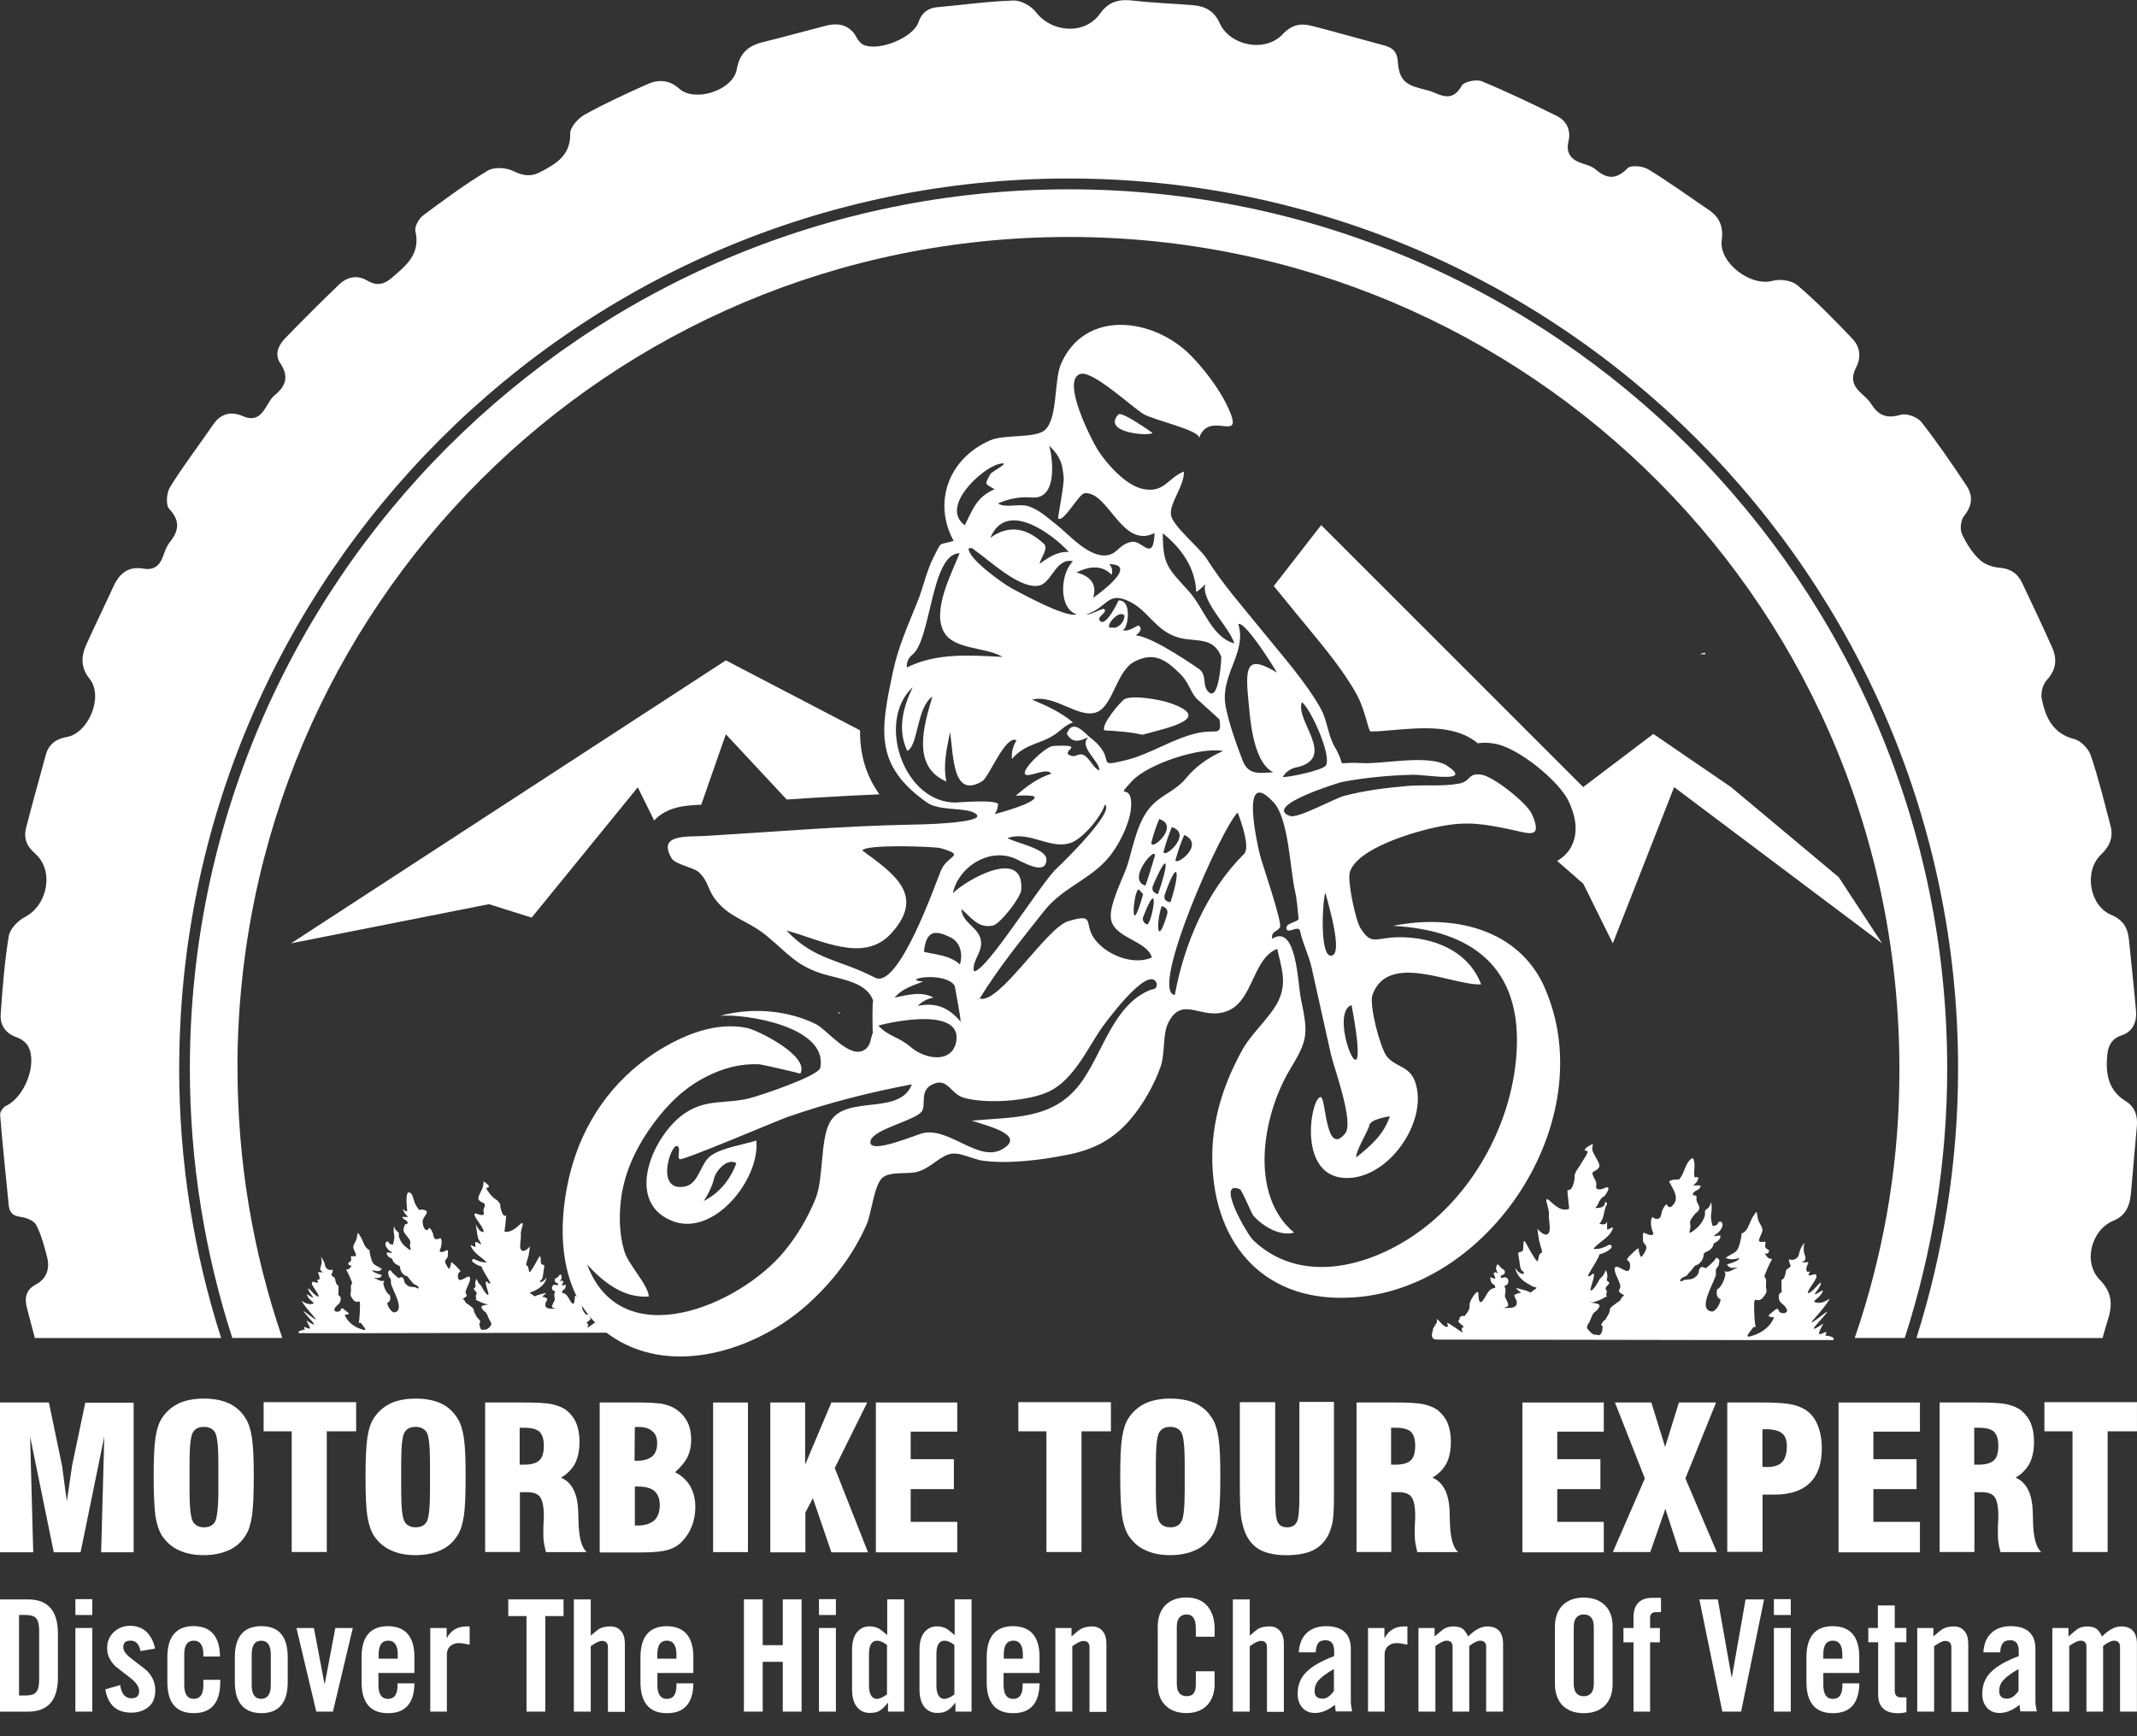 <svg width="64" height="52" viewBox="0 0 64 52" fill="none" xmlns="http://www.w3.org/2000/svg">
<rect x="0" y="0" width="64" height="52" fill="#333333" stroke="none"/>
<g clip-path="url(#clip0_1606_3562)">
<path d="M0 46.485V42.004H1.464L1.861 43.912C1.861 43.92 1.877 44.044 1.908 44.271C1.94 44.505 1.971 44.73 2.002 44.964C2.025 44.792 2.057 44.575 2.095 44.326C2.134 44.068 2.157 43.929 2.157 43.905L2.554 42.011H4.002V46.492H3.029L3.123 43.025L2.413 46.492H1.611L0.902 43.025L0.995 46.492H0V46.485Z" fill="white"/>
<path d="M6.54 44.645V43.835C6.54 43.335 6.509 43.032 6.446 42.914C6.384 42.797 6.267 42.735 6.104 42.735C5.941 42.735 5.832 42.797 5.77 42.914C5.708 43.032 5.676 43.343 5.676 43.835V44.645C5.676 45.128 5.708 45.432 5.77 45.556C5.832 45.681 5.949 45.743 6.112 45.743C6.275 45.743 6.384 45.681 6.446 45.564C6.501 45.439 6.54 45.136 6.54 44.644V44.645ZM4.602 44.241C4.602 43.703 4.618 43.306 4.656 43.057C4.695 42.808 4.757 42.612 4.85 42.473C4.975 42.279 5.146 42.131 5.357 42.029C5.567 41.935 5.816 41.888 6.104 41.888C6.393 41.888 6.649 41.935 6.852 42.029C7.055 42.122 7.225 42.27 7.351 42.473C7.444 42.614 7.506 42.808 7.545 43.057C7.583 43.306 7.6 43.695 7.6 44.233C7.6 44.771 7.583 45.161 7.545 45.41C7.506 45.659 7.444 45.854 7.351 45.993C7.227 46.188 7.062 46.336 6.852 46.429C6.642 46.523 6.393 46.577 6.104 46.577C5.816 46.577 5.567 46.53 5.357 46.429C5.146 46.336 4.984 46.188 4.85 45.993C4.764 45.853 4.695 45.659 4.656 45.41C4.625 45.176 4.602 44.779 4.602 44.241Z" fill="white"/>
<path d="M8.736 46.483V42.868H7.895V41.995H10.666V42.868H9.787V46.483H8.736Z" fill="white"/>
<path d="M12.878 44.645V43.835C12.878 43.335 12.847 43.032 12.785 42.914C12.723 42.797 12.605 42.735 12.443 42.735C12.28 42.735 12.17 42.797 12.108 42.914C12.046 43.032 12.015 43.343 12.015 43.835V44.645C12.015 45.128 12.046 45.432 12.108 45.556C12.17 45.681 12.287 45.743 12.45 45.743C12.613 45.743 12.723 45.681 12.785 45.564C12.847 45.439 12.878 45.136 12.878 44.644V44.645ZM10.947 44.241C10.947 43.703 10.964 43.306 11.002 43.057C11.04 42.808 11.103 42.612 11.196 42.473C11.32 42.279 11.492 42.131 11.702 42.029C11.913 41.935 12.161 41.888 12.45 41.888C12.739 41.888 12.995 41.935 13.198 42.029C13.401 42.122 13.571 42.27 13.697 42.473C13.79 42.614 13.852 42.808 13.891 43.057C13.929 43.306 13.945 43.695 13.945 44.233C13.945 44.771 13.929 45.161 13.891 45.41C13.852 45.659 13.79 45.854 13.697 45.993C13.572 46.188 13.408 46.336 13.198 46.429C12.988 46.523 12.739 46.577 12.45 46.577C12.161 46.577 11.913 46.53 11.702 46.429C11.492 46.336 11.329 46.188 11.196 45.993C11.11 45.853 11.04 45.659 11.002 45.41C10.964 45.176 10.947 44.779 10.947 44.241Z" fill="white"/>
<path d="M15.564 43.867H15.696C15.914 43.867 16.069 43.82 16.155 43.736C16.248 43.65 16.287 43.501 16.287 43.291C16.287 43.097 16.239 42.964 16.155 42.878C16.062 42.799 15.914 42.761 15.696 42.761H15.564V43.867ZM14.529 46.486V42.005H15.705C16.094 42.005 16.374 42.021 16.546 42.06C16.718 42.098 16.866 42.16 16.974 42.246C17.098 42.347 17.2 42.48 17.262 42.636C17.325 42.792 17.356 42.971 17.356 43.181C17.356 43.439 17.308 43.657 17.224 43.827C17.131 43.999 16.99 44.147 16.803 44.256C17.131 44.396 17.302 44.739 17.317 45.276V45.293C17.317 45.348 17.325 45.434 17.325 45.534C17.332 46.041 17.418 46.352 17.573 46.486H16.35C16.327 46.392 16.303 46.299 16.288 46.189C16.272 46.089 16.272 45.979 16.272 45.862C16.272 45.792 16.272 45.706 16.279 45.604C16.287 45.503 16.287 45.432 16.287 45.401C16.287 45.128 16.248 44.942 16.177 44.839C16.108 44.739 15.974 44.691 15.788 44.691H15.57V46.483H14.526L14.529 46.486Z" fill="white"/>
<path d="M19.004 45.69H19.098C19.315 45.69 19.48 45.635 19.596 45.534C19.706 45.434 19.759 45.276 19.759 45.075C19.759 44.888 19.705 44.748 19.596 44.654C19.487 44.561 19.317 44.522 19.083 44.522H19.013V45.691H19.006L19.004 45.69ZM19.004 43.75H19.074C19.277 43.75 19.432 43.703 19.533 43.618C19.634 43.532 19.681 43.401 19.681 43.221C19.681 43.066 19.634 42.941 19.533 42.863C19.44 42.777 19.299 42.738 19.12 42.738H19.05C19.034 42.738 19.019 42.738 19.012 42.746L19.004 43.75ZM17.96 46.486V42.005H19.089C19.431 42.005 19.672 42.021 19.82 42.043C19.968 42.075 20.1 42.113 20.209 42.184C20.372 42.285 20.489 42.409 20.575 42.566C20.661 42.722 20.7 42.918 20.7 43.128C20.7 43.322 20.661 43.494 20.583 43.65C20.504 43.805 20.38 43.946 20.217 44.094C20.42 44.195 20.568 44.336 20.669 44.508C20.769 44.679 20.824 44.89 20.824 45.131C20.824 45.334 20.793 45.521 20.723 45.7C20.654 45.88 20.56 46.028 20.434 46.16C20.318 46.284 20.177 46.37 20.007 46.417C19.835 46.472 19.571 46.496 19.213 46.496H17.959V46.489L17.96 46.486Z" fill="white"/>
<path d="M22.4 42.005H21.357V46.486H22.4V42.005Z" fill="white"/>
<path d="M23.069 46.484V42.005H24.113V43.866L24.899 42.005H25.973L25 43.968L25.996 46.493H24.899L24.345 44.872L24.12 45.3V46.493H23.069V46.484Z" fill="white"/>
<path d="M26.231 46.484V42.005H28.668V42.878H27.274V43.703H28.567V44.599H27.274V45.58H28.668V46.493H26.231V46.484Z" fill="white"/>
<path d="M31.339 46.483V42.868H30.498V41.995H33.27V42.868H32.39V46.483H31.339Z" fill="white"/>
<path d="M35.48 44.645V43.835C35.48 43.335 35.448 43.032 35.386 42.914C35.324 42.797 35.207 42.735 35.044 42.735C34.881 42.735 34.772 42.797 34.71 42.914C34.647 43.032 34.616 43.343 34.616 43.835V44.645C34.616 45.128 34.647 45.432 34.71 45.556C34.772 45.681 34.889 45.743 35.052 45.743C35.215 45.743 35.324 45.681 35.386 45.564C35.448 45.439 35.48 45.136 35.48 44.644V44.645ZM33.549 44.241C33.549 43.703 33.565 43.306 33.604 43.057C33.642 42.808 33.704 42.612 33.798 42.473C33.922 42.279 34.094 42.131 34.304 42.029C34.514 41.935 34.763 41.888 35.052 41.888C35.34 41.888 35.596 41.935 35.799 42.029C36.002 42.122 36.172 42.27 36.298 42.473C36.392 42.614 36.454 42.808 36.492 43.057C36.531 43.306 36.547 43.695 36.547 44.233C36.547 44.771 36.531 45.161 36.492 45.41C36.454 45.659 36.392 45.854 36.298 45.993C36.174 46.188 36.01 46.336 35.799 46.429C35.589 46.523 35.34 46.577 35.052 46.577C34.763 46.577 34.514 46.53 34.304 46.429C34.094 46.336 33.931 46.188 33.798 45.993C33.712 45.853 33.642 45.659 33.604 45.41C33.572 45.176 33.549 44.779 33.549 44.241Z" fill="white"/>
<path d="M37.131 41.996H38.19V44.808C38.19 45.236 38.213 45.494 38.268 45.595C38.323 45.696 38.416 45.743 38.548 45.743C38.688 45.743 38.782 45.688 38.837 45.587C38.891 45.487 38.915 45.221 38.915 44.801V41.988H39.95V44.848C39.95 45.175 39.934 45.417 39.911 45.573C39.88 45.736 39.833 45.869 39.771 45.993C39.661 46.196 39.506 46.344 39.312 46.438C39.109 46.531 38.844 46.579 38.526 46.579C38.23 46.579 37.981 46.531 37.794 46.447C37.608 46.361 37.459 46.22 37.35 46.026C37.272 45.885 37.218 45.715 37.178 45.495C37.14 45.278 37.131 44.919 37.131 44.405V41.997V41.996Z" fill="white"/>
<path d="M41.661 43.867H41.793C42.01 43.867 42.166 43.82 42.252 43.736C42.345 43.65 42.383 43.501 42.383 43.291C42.383 43.097 42.336 42.964 42.252 42.878C42.158 42.799 42.01 42.761 41.793 42.761H41.661V43.867ZM40.626 46.486V42.005H41.801C42.191 42.005 42.471 42.021 42.642 42.06C42.814 42.098 42.962 42.16 43.07 42.246C43.195 42.347 43.297 42.48 43.359 42.636C43.421 42.792 43.452 42.971 43.452 43.181C43.452 43.439 43.405 43.657 43.321 43.827C43.227 43.999 43.087 44.147 42.9 44.256C43.227 44.396 43.399 44.739 43.414 45.276V45.293C43.414 45.348 43.421 45.434 43.421 45.534C43.429 46.041 43.515 46.352 43.67 46.486H42.447C42.423 46.392 42.4 46.299 42.385 46.189C42.369 46.089 42.369 45.979 42.369 45.862C42.369 45.792 42.369 45.706 42.376 45.604C42.383 45.503 42.383 45.432 42.383 45.401C42.383 45.128 42.345 44.942 42.274 44.839C42.204 44.739 42.071 44.691 41.885 44.691H41.667V46.483H40.623L40.626 46.486Z" fill="white"/>
<path d="M45.594 46.484V42.005H48.031V42.878H46.638V43.703H47.93V44.599H46.638V45.58H48.031V46.493H45.594V46.484Z" fill="white"/>
<path d="M48.303 46.484L49.261 44.279L48.365 42.005H49.455L49.868 43.337L50.281 42.005H51.394L50.475 44.279L51.416 46.484H50.296L49.875 45.191L49.423 46.484H48.303Z" fill="white"/>
<path d="M52.78 43.93C52.797 43.93 52.811 43.937 52.835 43.937H52.921C53.131 43.937 53.279 43.89 53.373 43.789C53.466 43.688 53.513 43.531 53.513 43.313C53.513 43.134 53.466 43.002 53.365 42.923C53.264 42.845 53.1 42.806 52.875 42.806H52.782V43.928L52.78 43.93ZM51.729 46.486V42.005H52.757C53.139 42.005 53.418 42.021 53.597 42.052C53.777 42.083 53.932 42.138 54.056 42.215C54.219 42.316 54.345 42.464 54.43 42.667C54.514 42.87 54.561 43.103 54.561 43.377C54.561 43.829 54.444 44.18 54.203 44.413C53.962 44.647 53.611 44.764 53.152 44.764H52.786V46.478H51.727V46.486H51.729Z" fill="white"/>
<path d="M55.062 46.484V42.005H57.499V42.878H56.105V43.703H57.398V44.599H56.105V45.58H57.499V46.493H55.062V46.484Z" fill="white"/>
<path d="M59.125 43.867H59.257C59.474 43.867 59.63 43.82 59.715 43.736C59.809 43.65 59.847 43.501 59.847 43.291C59.847 43.097 59.8 42.964 59.715 42.878C59.622 42.799 59.474 42.761 59.257 42.761H59.125V43.867ZM58.09 46.486V42.005H59.265C59.655 42.005 59.935 42.021 60.106 42.06C60.278 42.098 60.426 42.16 60.534 42.246C60.659 42.347 60.761 42.48 60.823 42.636C60.885 42.792 60.916 42.971 60.916 43.181C60.916 43.439 60.869 43.657 60.785 43.827C60.691 43.999 60.551 44.147 60.364 44.256C60.691 44.396 60.863 44.739 60.878 45.276V45.293C60.878 45.348 60.885 45.434 60.885 45.534C60.893 46.041 60.978 46.352 61.134 46.486H59.911C59.887 46.392 59.864 46.299 59.849 46.189C59.833 46.089 59.833 45.979 59.833 45.862C59.833 45.792 59.833 45.706 59.84 45.604C59.847 45.503 59.847 45.432 59.847 45.401C59.847 45.128 59.809 44.942 59.738 44.839C59.667 44.737 59.535 44.691 59.348 44.691H59.131V46.483H58.087L58.09 46.486Z" fill="white"/>
<path d="M62.069 46.483V42.868H61.227V41.995H63.999V42.868H63.12V46.483H62.069Z" fill="white"/>
<path d="M0.57 48.371V50.78H0.768C0.919 50.78 1.03 50.749 1.085 50.676C1.14 50.612 1.173 50.494 1.173 50.312V48.837C1.173 48.663 1.142 48.536 1.085 48.473C1.03 48.402 0.919 48.369 0.768 48.369H0.57V48.371ZM0 51.263V47.902H0.839C1.433 47.902 1.734 48.243 1.734 48.917V50.249C1.734 50.924 1.433 51.264 0.839 51.264H0V51.263Z" fill="white"/>
<path d="M2.764 51.263H2.258V48.758H2.764V51.263ZM2.764 48.37H2.258V47.895H2.764V48.37Z" fill="white"/>
<path d="M4.642 49.376L4.207 49.448C4.167 49.242 4.072 49.138 3.914 49.138C3.755 49.138 3.692 49.202 3.692 49.336C3.692 49.44 3.77 49.55 3.938 49.677C4.207 49.883 4.358 50.002 4.405 50.042C4.571 50.217 4.651 50.406 4.651 50.62C4.651 50.833 4.588 51.008 4.453 51.119C4.318 51.23 4.152 51.294 3.93 51.294C3.495 51.294 3.233 51.064 3.154 50.596L3.598 50.468C3.638 50.731 3.749 50.864 3.939 50.864C4.09 50.864 4.168 50.793 4.168 50.642C4.168 50.531 4.09 50.405 3.923 50.27C3.764 50.151 3.613 50.024 3.455 49.905C3.289 49.739 3.209 49.565 3.209 49.366C3.209 49.167 3.273 49.009 3.407 48.883C3.542 48.756 3.701 48.693 3.899 48.693C4.097 48.693 4.263 48.757 4.398 48.883C4.516 49.01 4.604 49.169 4.644 49.375L4.642 49.376Z" fill="white"/>
<path d="M6.589 49.613H6.09V49.55C6.09 49.28 5.995 49.138 5.804 49.138C5.613 49.138 5.518 49.273 5.518 49.55V50.468C5.518 50.738 5.613 50.88 5.804 50.88C5.995 50.88 6.09 50.745 6.09 50.468V50.31H6.596V50.373C6.596 50.991 6.334 51.309 5.804 51.309C5.274 51.309 5.012 50.999 5.012 50.373V49.637C5.012 49.019 5.274 48.702 5.804 48.702C6.319 48.71 6.58 49.012 6.589 49.613Z" fill="white"/>
<path d="M8.11 50.47V49.552C8.11 49.282 8.015 49.14 7.824 49.14C7.633 49.14 7.538 49.275 7.538 49.552V50.47C7.538 50.74 7.633 50.882 7.824 50.882C8.013 50.875 8.11 50.74 8.11 50.47ZM7.033 50.376V49.639C7.033 49.021 7.295 48.704 7.825 48.704C8.355 48.704 8.617 49.014 8.617 49.639V50.376C8.617 50.993 8.355 51.31 7.825 51.31C7.303 51.303 7.033 50.993 7.033 50.376Z" fill="white"/>
<path d="M9.726 50.43L10.043 48.759H10.566L9.971 51.263H9.472L8.878 48.759H9.401L9.717 50.43H9.726Z" fill="white"/>
<path d="M11.342 49.678H11.912V49.55C11.912 49.281 11.817 49.138 11.626 49.138C11.435 49.138 11.34 49.273 11.34 49.55V49.678H11.342ZM12.411 49.638V50.106H11.334V50.47C11.334 50.74 11.429 50.882 11.62 50.882C11.811 50.882 11.906 50.747 11.906 50.47V50.416H12.412C12.405 51.01 12.143 51.31 11.62 51.31C11.097 51.31 10.828 51.001 10.828 50.376V49.639C10.828 49.021 11.09 48.704 11.62 48.704C12.15 48.712 12.412 49.021 12.412 49.639L12.411 49.638Z" fill="white"/>
<path d="M13.392 51.263H12.886V48.759H13.377V49.053H13.385C13.512 48.823 13.709 48.712 13.962 48.712H14.066V49.259C13.931 49.228 13.82 49.211 13.733 49.211C13.638 49.211 13.558 49.242 13.487 49.299C13.423 49.353 13.383 49.441 13.383 49.545V51.265H13.391L13.392 51.263Z" fill="white"/>
<path d="M15.768 51.263V48.402H15.222V47.902H16.877V48.402H16.331V51.263H15.768Z" fill="white"/>
<path d="M17.692 51.263H17.186V47.902H17.692V48.988C17.811 48.885 17.898 48.814 17.945 48.782C18.04 48.735 18.151 48.711 18.286 48.711C18.421 48.711 18.523 48.759 18.603 48.854C18.683 48.948 18.714 49.076 18.714 49.242V51.27H18.207V49.328C18.207 49.209 18.144 49.145 18.025 49.145C17.947 49.145 17.836 49.2 17.692 49.304V51.261V51.263Z" fill="white"/>
<path d="M19.688 49.678H20.258V49.55C20.258 49.281 20.163 49.138 19.972 49.138C19.781 49.138 19.686 49.273 19.686 49.55V49.678H19.688ZM20.764 49.638V50.106H19.688V50.47C19.688 50.74 19.783 50.882 19.974 50.882C20.165 50.882 20.259 50.747 20.259 50.47V50.416H20.766C20.758 51.01 20.496 51.31 19.974 51.31C19.451 51.31 19.181 51.001 19.181 50.376V49.639C19.181 49.021 19.444 48.704 19.974 48.704C20.496 48.712 20.766 49.021 20.766 49.639L20.764 49.638Z" fill="white"/>
<path d="M22.842 51.263H22.279V47.902H22.842V49.273H23.443V47.902H24.006V51.263H23.443V49.772H22.842V51.263Z" fill="white"/>
<path d="M25.034 51.263H24.527V48.758H25.034V51.263ZM25.034 48.37H24.527V47.895H25.034V48.37Z" fill="white"/>
<path d="M26.564 50.748V49.266C26.445 49.179 26.351 49.139 26.271 49.139C26.105 49.139 26.025 49.273 26.025 49.543V50.478C26.025 50.748 26.112 50.883 26.271 50.883C26.349 50.875 26.445 50.835 26.564 50.748ZM27.07 51.263H26.595V51.001H26.587C26.5 51.112 26.413 51.2 26.342 51.238C26.263 51.286 26.167 51.302 26.041 51.302C25.883 51.302 25.755 51.238 25.661 51.12C25.566 51.001 25.518 50.826 25.518 50.604V49.407C25.518 49.184 25.566 49.011 25.661 48.891C25.755 48.773 25.883 48.709 26.041 48.709C26.145 48.709 26.231 48.733 26.318 48.773C26.365 48.804 26.453 48.867 26.571 48.971V47.901H27.078V51.262H27.07V51.263Z" fill="white"/>
<path d="M28.583 50.748V49.266C28.465 49.179 28.37 49.139 28.29 49.139C28.124 49.139 28.044 49.273 28.044 49.543V50.478C28.044 50.748 28.132 50.883 28.29 50.883C28.369 50.875 28.472 50.835 28.583 50.748ZM29.09 51.263H28.614V51.001H28.607C28.52 51.112 28.432 51.2 28.361 51.238C28.283 51.286 28.187 51.302 28.061 51.302C27.902 51.302 27.775 51.238 27.68 51.12C27.585 51.001 27.538 50.826 27.538 50.604V49.407C27.538 49.184 27.585 49.011 27.68 48.891C27.775 48.773 27.902 48.709 28.061 48.709C28.164 48.709 28.25 48.733 28.338 48.773C28.385 48.804 28.472 48.867 28.591 48.971V47.901H29.097V51.262H29.09V51.263Z" fill="white"/>
<path d="M30.063 49.678H30.633V49.55C30.633 49.281 30.539 49.138 30.348 49.138C30.157 49.138 30.062 49.273 30.062 49.55V49.678H30.063ZM31.132 49.638V50.106H30.056V50.47C30.056 50.74 30.151 50.882 30.342 50.882C30.533 50.882 30.628 50.747 30.628 50.47V50.416H31.134C31.126 51.01 30.864 51.31 30.342 51.31C29.819 51.31 29.55 51.001 29.55 50.376V49.639C29.55 49.021 29.812 48.704 30.342 48.704C30.872 48.712 31.134 49.021 31.134 49.639L31.132 49.638Z" fill="white"/>
<path d="M32.114 51.263H31.607V48.759H32.09V49.013C32.225 48.894 32.312 48.823 32.367 48.79C32.462 48.736 32.573 48.712 32.708 48.712C32.842 48.712 32.944 48.759 33.024 48.854C33.104 48.949 33.135 49.076 33.135 49.242V51.271H32.629V49.328C32.629 49.21 32.565 49.146 32.447 49.146C32.368 49.146 32.257 49.201 32.114 49.305V51.262V51.263Z" fill="white"/>
<path d="M36.376 49.02H35.813V48.758C35.813 48.488 35.718 48.353 35.543 48.353C35.345 48.353 35.243 48.48 35.243 48.725V50.429C35.243 50.675 35.346 50.801 35.543 50.801C35.726 50.801 35.813 50.69 35.813 50.46V50.055H36.376V50.444C36.376 50.697 36.304 50.896 36.17 51.054C36.019 51.22 35.806 51.307 35.536 51.307C35.25 51.307 35.037 51.22 34.879 51.054C34.736 50.896 34.673 50.697 34.673 50.444V48.709C34.673 48.455 34.744 48.257 34.879 48.098C35.037 47.932 35.25 47.845 35.536 47.845C35.806 47.845 36.019 47.932 36.17 48.114C36.304 48.28 36.376 48.503 36.376 48.765V49.018V49.02Z" fill="white"/>
<path d="M37.428 51.263H36.922V47.902H37.428V48.988C37.547 48.885 37.634 48.814 37.681 48.782C37.776 48.735 37.887 48.711 38.022 48.711C38.157 48.711 38.259 48.759 38.339 48.854C38.417 48.948 38.45 49.076 38.45 49.242V51.27H37.944V49.328C37.944 49.209 37.88 49.145 37.761 49.145C37.683 49.145 37.572 49.2 37.428 49.304V51.261V51.263Z" fill="white"/>
<path d="M39.949 50.645V49.987C39.727 50.115 39.568 50.233 39.481 50.336C39.402 50.43 39.37 50.534 39.37 50.645C39.37 50.796 39.448 50.875 39.606 50.875C39.725 50.875 39.836 50.804 39.947 50.645H39.949ZM39.402 49.488H38.896C38.912 49.235 38.991 49.043 39.133 48.91C39.275 48.775 39.473 48.704 39.71 48.704C40.202 48.704 40.455 48.934 40.455 49.386V50.995C40.455 51.042 40.471 51.13 40.495 51.257H40.003C39.996 51.21 39.987 51.146 39.98 51.059C39.781 51.217 39.584 51.304 39.386 51.304C39.22 51.304 39.093 51.25 38.998 51.139C38.911 51.035 38.863 50.909 38.863 50.734C38.863 50.464 38.951 50.242 39.133 50.069C39.299 49.903 39.577 49.744 39.956 49.6V49.449C39.956 49.236 39.869 49.125 39.703 49.125C39.592 49.125 39.513 49.156 39.473 49.22C39.426 49.291 39.41 49.371 39.402 49.489V49.488Z" fill="white"/>
<path d="M41.476 51.263H40.97V48.759H41.461V49.053H41.469C41.596 48.823 41.793 48.712 42.046 48.712H42.15V49.259C42.015 49.228 41.904 49.211 41.817 49.211C41.722 49.211 41.642 49.242 41.571 49.299C41.507 49.353 41.467 49.441 41.467 49.545V51.265H41.475L41.476 51.263Z" fill="white"/>
<path d="M44.009 51.263H43.503V49.321C43.503 49.202 43.448 49.139 43.321 49.139C43.242 49.139 43.131 49.194 42.988 49.297V51.263H42.481V48.759H42.964V49.013C43.099 48.894 43.194 48.823 43.234 48.79C43.321 48.736 43.416 48.712 43.527 48.712C43.645 48.712 43.74 48.736 43.804 48.783C43.858 48.823 43.915 48.902 43.969 49.013C44.168 48.814 44.357 48.712 44.539 48.712C44.856 48.712 45.015 48.887 45.015 49.235V51.263H44.508V49.321C44.508 49.202 44.445 49.139 44.326 49.139C44.248 49.139 44.137 49.194 44.002 49.297V51.263H44.009Z" fill="white"/>
<path d="M47.131 48.726V50.43C47.131 50.676 47.235 50.802 47.431 50.802C47.629 50.802 47.732 50.675 47.732 50.43V48.726C47.732 48.48 47.629 48.354 47.431 48.354C47.235 48.354 47.131 48.482 47.131 48.726ZM46.568 50.447V48.712C46.568 48.458 46.639 48.26 46.774 48.101C46.933 47.935 47.146 47.848 47.431 47.848C47.717 47.848 47.931 47.935 48.089 48.101C48.231 48.26 48.295 48.458 48.295 48.712V50.447C48.295 50.7 48.224 50.898 48.089 51.057C47.931 51.223 47.717 51.31 47.431 51.31C47.146 51.31 46.933 51.223 46.774 51.057C46.639 50.898 46.568 50.693 46.568 50.447Z" fill="white"/>
<path d="M48.921 51.263V49.188H48.62V48.759H48.921V48.45C48.921 48.054 49.11 47.855 49.491 47.855H49.744V48.284H49.593C49.482 48.284 49.418 48.339 49.418 48.45V48.759H49.711V49.188H49.418V51.263H48.919H48.921Z" fill="white"/>
<path d="M51.867 50.233L52.278 47.902H52.832L52.144 51.263H51.581L50.893 47.902H51.446L51.859 50.233H51.867Z" fill="white"/>
<path d="M53.631 51.263H53.125V48.758H53.631V51.263ZM53.631 48.37H53.125V47.895H53.631V48.37Z" fill="white"/>
<path d="M54.606 49.678H55.176V49.55C55.176 49.281 55.081 49.138 54.89 49.138C54.699 49.138 54.605 49.273 54.605 49.55V49.678H54.606ZM55.682 49.638V50.106H54.606V50.47C54.606 50.74 54.701 50.882 54.892 50.882C55.083 50.882 55.178 50.747 55.178 50.47V50.416H55.684C55.676 51.01 55.414 51.31 54.892 51.31C54.369 51.31 54.1 51.001 54.1 50.376V49.639C54.1 49.021 54.362 48.704 54.892 48.704C55.422 48.712 55.684 49.021 55.684 49.639L55.682 49.638Z" fill="white"/>
<path d="M56.239 49.186H55.953V48.758H56.239V48.084H56.745V48.758H57.093V49.186H56.745V50.63C56.745 50.764 56.8 50.836 56.92 50.836H57.095V51.28C57.031 51.296 56.944 51.311 56.842 51.311C56.446 51.311 56.248 51.121 56.248 50.748V49.186H56.24H56.239Z" fill="white"/>
<path d="M57.924 51.263H57.418V48.759H57.901V49.013C58.035 48.894 58.123 48.823 58.178 48.79C58.272 48.736 58.383 48.712 58.518 48.712C58.653 48.712 58.755 48.759 58.835 48.854C58.915 48.949 58.946 49.076 58.946 49.242V51.271H58.44V49.328C58.44 49.21 58.376 49.146 58.258 49.146C58.179 49.146 58.068 49.201 57.924 49.305V51.262V51.263Z" fill="white"/>
<path d="M60.452 50.645V49.987C60.229 50.115 60.071 50.233 59.984 50.336C59.905 50.43 59.873 50.534 59.873 50.645C59.873 50.796 59.951 50.875 60.109 50.875C60.228 50.875 60.339 50.804 60.45 50.645H60.452ZM59.905 49.488H59.399C59.415 49.235 59.493 49.043 59.636 48.91C59.778 48.775 59.976 48.704 60.213 48.704C60.705 48.704 60.958 48.934 60.958 49.386V50.995C60.958 51.042 60.974 51.13 60.998 51.257H60.506C60.499 51.21 60.49 51.146 60.483 51.059C60.284 51.217 60.087 51.304 59.889 51.304C59.723 51.304 59.596 51.25 59.501 51.139C59.414 51.035 59.366 50.909 59.366 50.734C59.366 50.464 59.454 50.242 59.636 50.069C59.801 49.903 60.08 49.744 60.459 49.6V49.449C60.459 49.236 60.371 49.125 60.206 49.125C60.095 49.125 60.016 49.156 59.976 49.22C59.929 49.291 59.905 49.371 59.905 49.489V49.488Z" fill="white"/>
<path d="M62.993 51.263H62.486V49.321C62.486 49.202 62.432 49.139 62.304 49.139C62.226 49.139 62.115 49.194 61.971 49.297V51.263H61.465V48.759H61.947V49.013C62.082 48.894 62.177 48.823 62.217 48.79C62.304 48.736 62.399 48.712 62.51 48.712C62.629 48.712 62.723 48.736 62.787 48.783C62.842 48.823 62.898 48.902 62.953 49.013C63.151 48.814 63.341 48.712 63.523 48.712C63.84 48.712 63.998 48.887 63.998 49.235V51.263H63.492V49.321C63.492 49.202 63.428 49.139 63.31 49.139C63.231 49.139 63.12 49.194 62.985 49.297V51.263H62.993Z" fill="white"/>
<path d="M19.59 24.575C19.97 24.155 20.56 24.117 21.001 24.102L21.738 21.991L23.561 23.946C24.476 23.884 25.407 23.829 26.337 23.791C25.896 23.17 25.755 22.534 25.755 21.873L21.738 19.778L8.718 28.252L14.643 27.08L15.922 27.483L19.101 23.579L19.59 24.572V24.575Z" fill="white"/>
<path d="M55.06 26.265L51.841 23.573L49.515 21.982L47.414 23.573L39.567 15.727L38.148 17.552C38.211 17.621 38.265 17.7 38.326 17.769C38.458 17.932 38.597 18.095 38.738 18.273C38.855 18.421 38.978 18.568 39.109 18.724C39.644 19.375 40.257 20.105 40.645 20.826C40.784 21.09 40.862 21.361 40.925 21.571C40.956 21.696 41.002 21.852 41.033 21.905H41.056C41.188 21.912 41.468 21.89 41.715 21.866C42.537 21.797 43.459 21.718 44.111 22.154C44.166 22.192 44.212 22.223 44.259 22.262C44.398 22.238 44.553 22.238 44.74 22.269C45.468 22.378 46.718 23.418 46.982 24.007C47.09 24.24 47.408 24.962 46.936 25.537C46.843 25.645 46.742 25.723 46.634 25.785L47.417 26.468L48.301 28.254L50.138 23.575L56.366 28.254L55.063 26.267L55.06 26.265Z" fill="white"/>
<path d="M18.294 39.701C18.287 39.663 18.263 39.624 18.217 39.553C18.171 39.483 18.232 39.428 18.186 39.452C18.148 39.476 18.054 39.63 17.961 39.63C17.868 39.63 18.093 39.421 17.783 39.637C17.474 39.855 17.628 39.762 17.613 39.676C17.598 39.59 17.512 39.676 17.598 39.59C17.684 39.504 17.715 39.52 17.668 39.451C17.622 39.381 17.737 39.436 17.622 39.381C17.505 39.319 17.629 39.474 17.505 39.319C17.388 39.163 17.466 39.141 17.404 39.024C17.349 38.907 17.234 38.753 17.218 38.83C17.21 38.916 17.21 39.117 17.125 39.024C17.039 38.931 17 38.753 16.868 38.729C16.854 38.729 16.837 38.722 16.83 38.714C16.837 38.699 16.837 38.683 16.837 38.668V38.661C16.868 38.646 16.899 38.622 16.923 38.591C16.938 38.56 16.938 38.522 16.947 38.49C16.947 38.476 16.932 38.476 16.923 38.476C16.908 38.49 16.868 38.499 16.83 38.507C16.837 38.476 16.845 38.437 16.868 38.406C16.883 38.375 16.845 38.344 16.814 38.36C16.799 38.367 16.782 38.375 16.768 38.375C16.814 38.32 16.845 38.251 16.799 38.181C16.791 38.173 16.775 38.166 16.768 38.173C16.729 38.219 16.713 38.259 16.651 38.282C16.596 38.305 16.596 38.399 16.666 38.421C16.68 38.428 16.697 38.436 16.72 38.445C16.713 38.459 16.706 38.476 16.697 38.499C16.682 38.492 16.666 38.492 16.651 38.485C16.543 38.439 16.473 38.609 16.588 38.662C16.603 38.67 16.612 38.67 16.627 38.677C16.62 38.701 16.612 38.723 16.603 38.747C16.596 38.793 16.603 38.824 16.611 38.871C16.618 38.895 16.611 38.917 16.611 38.941C16.565 39.034 16.525 39.104 16.534 39.135C16.541 39.197 16.766 39.197 16.541 39.197C16.316 39.197 16.332 39.111 16.332 39.058C16.332 39.005 16.433 38.895 16.371 38.88C16.309 38.865 16.34 38.842 16.247 38.842H16.232C16.27 38.803 16.309 38.772 16.349 38.741C16.356 38.733 16.349 38.726 16.341 38.726C16.255 38.75 16.124 38.772 16.008 38.827C15.931 38.75 15.807 38.719 15.915 38.695C15.97 38.68 16.001 38.664 16.023 38.649C16.193 38.572 16.332 38.44 16.363 38.277C16.363 38.27 16.356 38.27 16.356 38.27C16.317 38.347 16.255 38.387 16.178 38.402C16.164 38.285 16.241 38.416 16.264 38.176C16.295 37.936 16.319 37.905 16.288 37.889C16.249 37.874 16.218 37.874 16.202 37.843C16.187 37.804 16.217 37.51 16.125 37.68C16.039 37.843 15.869 38.145 15.854 38.099C15.83 38.053 15.83 37.905 15.777 37.905C15.724 37.905 15.801 37.727 15.832 37.594C15.856 37.462 15.87 37.33 15.87 37.33C15.87 37.33 15.715 37.524 15.622 37.447C15.528 37.378 15.614 37.129 15.598 36.973C15.583 36.818 15.776 36.477 15.528 36.709C15.28 36.95 15.109 36.887 15.109 36.887C15.109 36.887 15.164 36.461 15.155 36.422C15.148 36.383 15.086 36.484 15.016 36.267C14.947 36.049 15.024 36.111 14.939 36.003C14.853 35.895 14.815 35.941 14.652 35.732C14.489 35.514 14.606 35.6 14.637 35.554C14.661 35.508 14.575 35.446 14.536 35.422C14.498 35.398 14.482 35.328 14.474 35.484C14.467 35.64 14.249 35.865 14.357 35.957C14.465 36.05 14.527 36.019 14.52 36.096C14.513 36.182 14.458 36.213 14.489 36.314C14.52 36.407 14.412 36.407 14.303 36.36C14.194 36.314 14.163 36.36 14.303 36.554C14.442 36.748 14.566 36.957 14.419 36.887C14.271 36.818 14.218 36.507 14.271 36.818C14.326 37.129 14.286 37.035 14.388 37.213C14.491 37.391 14.202 37.074 14.233 37.259C14.24 37.305 14.24 37.336 14.24 37.353C14.194 37.329 14.154 37.314 14.101 37.29C14.096 37.29 14.094 37.293 14.094 37.298C14.163 37.484 14.303 37.578 14.458 37.701C14.496 37.732 14.535 37.77 14.575 37.809H14.56C14.436 37.816 14.328 37.77 14.211 37.716C14.165 37.684 14.11 37.747 14.156 37.793C14.233 37.862 14.326 37.91 14.427 37.932C14.419 37.963 14.458 38.018 14.52 38.133C14.652 38.359 14.714 38.445 14.668 38.445C14.622 38.445 14.529 38.289 14.551 38.459C14.582 38.622 14.683 38.824 14.59 38.771C14.496 38.708 14.427 38.507 14.372 38.468C14.317 38.43 14.271 38.298 14.271 38.298C14.271 38.298 14.209 38.406 14.24 38.499C14.271 38.593 14.116 38.554 14.233 38.662C14.341 38.771 14.218 38.756 14.257 38.856C14.295 38.95 14.171 38.88 14.295 38.95C14.419 39.02 14.52 39.043 14.559 39.058C14.597 39.073 14.745 39.043 14.597 39.073C14.449 39.096 14.372 39.111 14.449 39.212C14.526 39.32 14.55 39.258 14.612 39.43C14.674 39.593 14.751 39.631 14.698 39.701C14.652 39.763 14.604 39.809 14.542 39.825H14.465V39.833H14.458C14.372 39.833 14.365 39.709 14.357 39.646C14.35 39.584 14.443 39.639 14.342 39.514C14.249 39.39 14.373 39.6 14.249 39.39C14.125 39.181 14.257 39.258 14.11 39.134C13.962 39.009 13.962 39.056 13.923 38.971C13.885 38.885 13.823 38.925 13.885 38.885C13.947 38.839 14.017 38.83 13.954 38.745C13.892 38.659 14.125 38.373 14.072 38.256C14.017 38.148 13.738 38.489 13.715 38.249C13.691 38.009 13.909 38.172 13.676 37.938C13.444 37.704 13.528 37.852 13.498 37.892C13.467 37.938 13.484 38.101 13.374 37.899C13.257 37.698 13.413 37.736 13.413 37.605C13.413 37.473 13.436 37.403 13.336 37.465C13.235 37.52 13.134 37.511 13.18 37.419C13.226 37.333 13.242 37.156 13.204 37.101C13.165 37.046 13.18 37.101 13.127 37.108C13.072 37.115 13.002 37.139 12.979 37C12.955 36.861 12.862 36.767 12.862 36.767C12.862 36.767 12.807 36.868 12.754 36.837C12.699 36.806 12.646 36.674 12.661 36.55C12.684 36.425 12.893 36.293 12.706 36.238C12.52 36.184 12.606 36.324 12.481 36.138C12.357 35.951 12.396 35.788 12.273 35.718C12.148 35.649 12.172 36.037 12.187 36.161C12.194 36.286 12.21 36.293 12.141 36.269C12.086 36.255 12.079 36.169 12.071 36.238C12.102 36.315 12.148 36.378 12.21 36.432C12.218 36.44 12.21 36.447 12.203 36.447C12.165 36.447 12.11 36.455 12.079 36.447C12.071 36.447 12.064 36.44 12.055 36.44V36.471L12.093 36.51C12.108 36.524 12.132 36.533 12.156 36.548L12.201 36.594C12.216 36.609 12.216 36.632 12.194 36.649C12.17 36.664 12.148 36.672 12.124 36.672C12.117 36.773 12.016 36.821 12.156 36.984C12.311 37.17 12.295 37.185 12.28 37.271C12.265 37.357 12.366 37.504 12.225 37.403C12.085 37.302 12.016 37.216 11.962 37.084C11.907 36.953 11.993 36.945 11.892 36.876C11.791 36.806 11.806 36.635 11.791 36.806C11.777 36.984 11.846 36.969 11.784 37.218C11.777 37.241 11.769 37.264 11.769 37.28C11.723 37.273 11.661 37.256 11.645 37.234C11.652 37.234 11.66 37.234 11.652 37.227C11.637 37.196 11.621 37.172 11.583 37.188C11.537 37.212 11.537 37.274 11.552 37.313C11.59 37.398 11.652 37.461 11.729 37.499V37.53C11.683 37.523 11.636 37.507 11.59 37.516C11.59 37.516 11.583 37.516 11.583 37.523C11.575 37.609 11.668 37.671 11.745 37.701C11.753 37.732 11.76 37.756 11.784 37.787C11.83 37.864 11.908 37.888 11.954 37.911C12 37.935 11.969 37.981 12.009 38.067C12.04 38.136 12.064 38.144 12.117 38.199C12.132 38.199 12.141 38.206 12.156 38.206C12.225 38.23 12.233 38.276 12.28 38.331C12.304 38.362 12.326 38.376 12.35 38.407C12.373 38.439 12.381 38.453 12.419 38.47C12.465 38.493 12.512 38.501 12.536 38.556C12.551 38.579 12.521 38.602 12.498 38.587C12.421 38.517 12.289 38.572 12.203 38.501C12.165 38.47 12.133 38.439 12.11 38.393C12.102 38.369 12.102 38.331 12.086 38.307C12.079 38.276 12.055 38.261 12.04 38.252C11.994 38.245 11.939 38.283 11.939 38.283C11.939 38.283 11.745 38.127 11.714 38.065C11.691 38.019 11.629 38.05 11.621 38.12C11.636 38.144 11.636 38.175 11.636 38.197C11.636 38.205 11.643 38.212 11.643 38.221C11.72 38.353 11.706 38.276 11.706 38.422C11.706 38.562 12.17 39.252 11.806 39.307C11.744 39.314 11.605 39.144 11.597 39.02C11.698 38.981 11.706 38.88 11.674 38.787C11.557 38.741 11.457 38.446 11.488 38.406C11.495 38.391 11.503 38.375 11.503 38.36H11.495C11.378 38.391 11.301 38.305 11.201 38.274C11.193 38.274 11.201 38.267 11.201 38.267C11.287 38.267 11.349 38.305 11.409 38.236C11.424 38.221 11.433 38.205 11.441 38.19C11.433 38.19 11.426 38.19 11.417 38.182C11.362 38.167 11.309 38.151 11.261 38.127C11.215 38.113 11.184 38.096 11.153 38.058C11.146 38.05 11.153 38.034 11.161 38.043C11.238 38.067 11.309 38.082 11.386 38.058C11.4 38.027 11.424 38.027 11.441 38.012C11.441 38.012 11.433 38.012 11.433 38.005C11.246 37.873 11.177 37.919 11.115 37.693C11.053 37.492 11.069 37.43 11.069 37.422C11.069 37.43 11.054 37.461 10.976 37.376C10.89 37.29 10.867 37.136 10.782 37.012C10.696 36.887 10.719 36.904 10.688 37.067C10.657 37.23 10.54 37.284 10.595 37.416C10.65 37.548 10.696 37.618 10.626 37.625C10.549 37.633 10.509 37.602 10.509 37.649C10.517 37.695 10.494 37.563 10.517 37.695C10.54 37.827 10.385 37.781 10.44 37.873C10.494 37.959 10.588 37.827 10.494 37.959C10.401 38.09 10.324 37.951 10.401 38.09C10.478 38.23 10.494 38.292 10.533 38.385C10.571 38.486 10.494 38.416 10.509 38.594C10.524 38.772 10.44 38.75 10.579 38.928C10.727 39.105 10.796 38.803 10.78 39.184C10.773 39.517 10.742 39.627 10.742 39.642C10.749 39.627 10.773 39.572 10.842 39.666C10.905 39.759 10.982 39.821 10.919 39.836C10.431 39.728 10.323 39.378 10.323 39.378C10.323 39.378 10.524 39.378 10.409 39.301C10.293 39.224 10.238 39.123 10.207 39.224C10.176 39.325 9.951 39.301 10.03 39.178C10.107 39.054 10.185 39.061 10.2 38.945C10.214 38.828 10.169 38.813 10.138 38.79C10.107 38.775 10.145 38.836 10.138 38.634C10.13 38.44 10.152 38.517 10.114 38.495C10.075 38.473 10.044 38.387 10.037 38.308C10.022 38.231 9.982 38.277 9.92 38.176C9.966 38.114 9.982 38.006 9.944 38.028C9.905 38.052 9.757 38.036 9.735 37.896C9.711 37.757 9.61 37.64 9.61 37.64C9.61 37.64 9.649 37.748 9.625 37.865C9.602 37.982 9.57 37.982 9.602 38.043C9.633 38.105 9.75 38.105 9.633 38.105C9.516 38.105 9.501 38.082 9.547 38.167C9.585 38.261 9.578 38.354 9.516 38.331C9.446 38.307 9.539 38.376 9.523 38.407C9.499 38.446 9.337 38.353 9.353 38.4C9.368 38.446 9.267 38.376 9.439 38.625C9.609 38.874 9.539 38.858 9.446 38.788C9.353 38.719 9.197 38.501 9.237 38.625C9.276 38.75 9.408 38.851 9.369 38.858C9.323 38.865 9.12 38.68 9.214 38.834C9.3 38.99 9.508 39.036 9.307 39.059C9.106 39.074 8.935 38.834 9.106 39.074C9.276 39.314 9.578 39.602 9.408 39.494C9.237 39.386 8.958 39.129 9.159 39.362C9.36 39.594 9.499 39.726 9.329 39.642C9.159 39.548 9.135 39.471 9.252 39.697C9.369 39.922 9.082 39.673 9.104 39.766C9.111 39.79 9.128 39.805 9.135 39.821C9.111 39.828 9.08 39.828 9.058 39.836C9.02 39.843 8.981 39.86 8.95 39.874C8.926 39.889 8.943 39.92 8.965 39.929H9.042C9.066 39.929 9.08 39.929 9.104 39.922H9.119L9.111 39.929H10.934L14.548 39.922L18.247 39.914C18.378 39.929 18.302 39.737 18.293 39.706L18.294 39.701Z" fill="white"/>
<path d="M42.908 39.834C42.915 39.788 42.946 39.74 43.008 39.647C43.071 39.553 42.994 39.484 43.047 39.515C43.102 39.546 43.217 39.74 43.334 39.74C43.451 39.74 43.164 39.476 43.559 39.748C43.955 40.019 43.761 39.903 43.777 39.802C43.792 39.694 43.909 39.802 43.792 39.694C43.675 39.586 43.644 39.601 43.706 39.516C43.768 39.423 43.62 39.502 43.768 39.423C43.916 39.346 43.761 39.548 43.916 39.346C44.072 39.152 43.971 39.121 44.04 38.965C44.11 38.81 44.265 38.616 44.273 38.725C44.28 38.833 44.28 39.09 44.397 38.965C44.505 38.841 44.56 38.615 44.73 38.584C44.754 38.577 44.769 38.57 44.785 38.561C44.778 38.546 44.77 38.522 44.77 38.506C44.77 38.506 44.77 38.503 44.77 38.498C44.732 38.475 44.684 38.444 44.662 38.405C44.639 38.367 44.647 38.319 44.631 38.273C44.631 38.258 44.646 38.25 44.662 38.258C44.686 38.282 44.739 38.29 44.787 38.297C44.779 38.251 44.763 38.211 44.741 38.172C44.717 38.134 44.772 38.087 44.81 38.11C44.825 38.125 44.849 38.134 44.873 38.134C44.81 38.072 44.779 37.971 44.834 37.885C44.841 37.87 44.865 37.87 44.873 37.878C44.927 37.932 44.95 37.986 45.02 38.017C45.09 38.048 45.09 38.165 44.997 38.187C44.973 38.195 44.951 38.211 44.935 38.218C44.95 38.242 44.958 38.257 44.966 38.281C44.981 38.273 45.004 38.266 45.02 38.266C45.16 38.204 45.246 38.421 45.097 38.498C45.083 38.506 45.066 38.513 45.052 38.513C45.066 38.537 45.075 38.568 45.083 38.599C45.097 38.654 45.083 38.7 45.075 38.762C45.068 38.793 45.068 38.817 45.075 38.848C45.138 38.965 45.176 39.057 45.169 39.097C45.154 39.174 44.874 39.174 45.154 39.174C45.434 39.174 45.425 39.066 45.425 38.996C45.425 38.919 45.3 38.787 45.379 38.771C45.456 38.756 45.417 38.725 45.534 38.725H45.558C45.512 38.679 45.457 38.639 45.41 38.593C45.403 38.586 45.41 38.57 45.417 38.578C45.525 38.61 45.697 38.641 45.844 38.71C45.937 38.617 46.1 38.571 45.961 38.547C45.891 38.533 45.853 38.509 45.829 38.485C45.611 38.384 45.434 38.214 45.386 38.004C45.386 37.996 45.394 37.989 45.401 37.996C45.447 38.097 45.533 38.144 45.633 38.159C45.657 38.011 45.556 38.174 45.517 37.872C45.478 37.569 45.447 37.522 45.493 37.507C45.539 37.492 45.586 37.492 45.61 37.445C45.633 37.399 45.595 37.018 45.703 37.236C45.811 37.445 46.029 37.826 46.053 37.771C46.076 37.709 46.084 37.531 46.153 37.531C46.23 37.531 46.122 37.306 46.091 37.135C46.06 36.965 46.045 36.802 46.045 36.802C46.045 36.802 46.239 37.042 46.356 36.958C46.473 36.864 46.371 36.546 46.387 36.352C46.402 36.157 46.155 35.716 46.473 36.018C46.55 36.095 46.629 36.143 46.691 36.181C46.753 36.212 46.808 36.227 46.853 36.227C46.939 36.234 46.993 36.203 46.993 36.203C46.993 36.203 46.985 36.086 46.969 35.954C46.953 35.822 46.938 35.674 46.945 35.652C46.953 35.606 47.039 35.729 47.123 35.458C47.2 35.171 47.116 35.257 47.193 35.101C47.231 35.024 47.262 34.993 47.293 34.945C47.324 34.899 47.363 34.821 47.456 34.682C47.643 34.401 47.48 34.495 47.464 34.449C47.449 34.403 47.564 34.332 47.626 34.301C47.681 34.277 47.727 34.207 47.689 34.363C47.665 34.44 47.727 34.55 47.797 34.674C47.866 34.791 47.936 34.914 47.874 34.985C47.757 35.117 47.656 35.062 47.703 35.194C47.749 35.326 47.828 35.381 47.804 35.513C47.78 35.645 47.912 35.645 48.053 35.583C48.192 35.52 48.23 35.583 48.053 35.822C47.976 35.854 47.936 35.916 47.897 35.978C47.866 36.048 47.835 36.117 47.773 36.18C47.89 36.18 48.068 36.18 48.068 36.002C48.109 36.002 48.13 36.023 48.13 36.064C48.013 36.242 48.068 36.476 47.897 36.654C47.959 36.654 48.075 36.716 48.13 36.592V36.824C48.192 36.824 48.247 36.762 48.307 36.762C48.245 37.057 47.896 37.174 47.718 37.407C47.78 37.407 47.896 37.407 47.958 37.383C48.028 37.359 48.106 37.328 48.176 37.289C48.23 37.251 48.307 37.328 48.245 37.39C48.145 37.483 48.028 37.538 47.896 37.568C47.903 37.606 47.857 37.685 47.772 37.832C47.601 38.119 47.523 38.227 47.585 38.227C47.647 38.227 47.763 38.033 47.733 38.242C47.694 38.451 47.563 38.715 47.678 38.638C47.795 38.561 47.887 38.304 47.958 38.257C48.028 38.211 48.09 38.039 48.09 38.039C48.09 38.039 48.167 38.178 48.128 38.295C48.09 38.42 48.284 38.365 48.143 38.497C48.004 38.636 48.167 38.621 48.112 38.737C48.057 38.854 48.229 38.768 48.057 38.861C47.894 38.955 47.77 38.986 47.724 39.001C47.678 39.016 47.492 38.986 47.678 39.016C47.865 39.047 47.965 39.062 47.865 39.193C47.764 39.333 47.733 39.256 47.656 39.465C47.579 39.673 47.478 39.721 47.555 39.814C47.617 39.891 47.68 39.953 47.749 39.977H47.85V39.985C47.857 39.985 47.857 39.992 47.865 39.992C47.973 39.992 47.989 39.837 47.996 39.752C48.004 39.666 47.888 39.737 48.011 39.582C48.136 39.426 47.973 39.699 48.136 39.426C48.299 39.155 48.121 39.256 48.313 39.1C48.507 38.944 48.5 38.999 48.553 38.891C48.608 38.774 48.685 38.836 48.608 38.774C48.531 38.719 48.438 38.705 48.515 38.587C48.592 38.47 48.297 38.106 48.367 37.967C48.436 37.827 48.793 38.261 48.817 37.952C48.848 37.641 48.568 37.851 48.863 37.556C49.165 37.261 49.049 37.439 49.088 37.501C49.126 37.556 49.102 37.773 49.251 37.516C49.399 37.26 49.205 37.307 49.205 37.135C49.205 36.963 49.174 36.879 49.305 36.949C49.437 37.018 49.562 37.003 49.499 36.894C49.444 36.777 49.422 36.553 49.468 36.482C49.514 36.412 49.499 36.482 49.562 36.497C49.631 36.511 49.724 36.535 49.755 36.357C49.787 36.171 49.904 36.063 49.904 36.063C49.904 36.063 49.973 36.187 50.043 36.148C50.345 35.916 50.105 35.621 49.988 35.388C50.05 35.326 50.166 35.326 50.283 35.326C50.46 35.148 50.46 34.799 50.694 34.682C50.811 34.859 50.694 35.093 50.756 35.271C50.819 35.209 50.873 35.334 50.873 35.209C50.873 35.326 50.811 35.442 50.696 35.504H50.928C50.928 35.682 50.696 35.621 50.696 35.799C50.758 35.799 50.813 35.799 50.813 35.861C50.75 36.039 51.045 36.156 50.782 36.335C50.58 36.575 50.611 36.592 50.626 36.707C50.641 36.824 50.518 37.002 50.696 36.877C50.782 36.815 50.851 36.753 50.904 36.691C50.959 36.629 50.998 36.559 51.036 36.473C51.106 36.303 50.998 36.286 51.13 36.202C51.261 36.116 51.237 35.868 51.261 36.116C51.269 36.233 51.254 36.286 51.246 36.349C51.239 36.411 51.232 36.488 51.27 36.643C51.278 36.675 51.285 36.706 51.294 36.72C51.356 36.713 51.426 36.689 51.449 36.658C51.442 36.658 51.434 36.651 51.442 36.643C51.465 36.605 51.488 36.574 51.535 36.589C51.597 36.612 51.597 36.697 51.574 36.752C51.528 36.86 51.449 36.938 51.349 36.992C51.349 37.006 51.349 37.015 51.341 37.03C51.403 37.023 51.458 36.999 51.519 37.006C51.519 37.006 51.526 37.006 51.526 37.014C51.534 37.115 51.418 37.2 51.325 37.239C51.318 37.278 51.31 37.309 51.279 37.356C51.217 37.457 51.116 37.481 51.061 37.512C51.007 37.543 51.038 37.598 50.992 37.706C50.953 37.792 50.922 37.806 50.86 37.869C50.845 37.869 50.829 37.876 50.814 37.884C50.728 37.915 50.713 37.977 50.659 38.039C50.627 38.078 50.596 38.101 50.565 38.14C50.534 38.186 50.527 38.202 50.472 38.226C50.41 38.257 50.355 38.264 50.324 38.334C50.309 38.365 50.339 38.396 50.37 38.373C50.471 38.287 50.633 38.358 50.75 38.264C50.805 38.226 50.844 38.187 50.867 38.125C50.882 38.094 50.875 38.048 50.891 38.017C50.906 37.986 50.93 37.962 50.953 37.947C51.008 37.94 51.085 37.986 51.085 37.986C51.085 37.986 51.334 37.792 51.372 37.706C51.396 37.644 51.48 37.682 51.497 37.775C51.482 37.806 51.473 37.845 51.482 37.876C51.474 37.884 51.474 37.891 51.467 37.9C51.366 38.07 51.39 37.969 51.39 38.156C51.39 38.343 50.793 39.22 51.266 39.281C51.352 39.296 51.522 39.079 51.529 38.916C51.405 38.861 51.397 38.739 51.428 38.614C51.577 38.552 51.7 38.18 51.668 38.125C51.654 38.11 51.645 38.087 51.645 38.07C51.645 38.07 51.652 38.07 51.652 38.078C51.8 38.124 51.901 38.008 52.033 37.969C52.04 37.969 52.04 37.962 52.033 37.962C51.925 37.962 51.846 38.008 51.762 37.924C51.747 37.909 51.731 37.885 51.716 37.869C51.723 37.869 51.739 37.869 51.747 37.861C51.809 37.846 51.886 37.815 51.948 37.792C52.003 37.768 52.041 37.753 52.08 37.706C52.087 37.698 52.08 37.682 52.065 37.682C51.965 37.713 51.879 37.728 51.778 37.706C51.747 37.698 51.716 37.691 51.685 37.675L51.692 37.667C51.925 37.497 52.018 37.55 52.095 37.272C52.172 37.008 52.157 36.931 52.157 36.922C52.157 36.929 52.172 36.968 52.274 36.867C52.382 36.75 52.413 36.557 52.523 36.402C52.631 36.246 52.6 36.263 52.64 36.471C52.678 36.68 52.834 36.752 52.764 36.922C52.694 37.092 52.632 37.178 52.725 37.193C52.819 37.208 52.881 37.162 52.874 37.224C52.866 37.279 52.897 37.107 52.866 37.279C52.835 37.449 53.036 37.396 52.967 37.504C52.905 37.621 52.78 37.449 52.905 37.621C53.029 37.792 53.122 37.606 53.029 37.792C52.928 37.978 52.912 38.048 52.859 38.172C52.804 38.297 52.914 38.211 52.89 38.444C52.866 38.669 52.983 38.638 52.797 38.863C52.61 39.088 52.526 38.707 52.533 39.189C52.541 39.616 52.579 39.748 52.588 39.779C52.58 39.755 52.549 39.685 52.464 39.81C52.386 39.927 52.286 40.011 52.37 40.035C52.998 39.896 53.13 39.453 53.13 39.453C53.13 39.453 52.874 39.453 53.013 39.352C53.152 39.251 53.23 39.127 53.269 39.251C53.307 39.376 53.595 39.352 53.501 39.189C53.401 39.026 53.3 39.041 53.276 38.894C53.253 38.746 53.315 38.724 53.353 38.7C53.392 38.676 53.346 38.755 53.353 38.506C53.361 38.257 53.33 38.358 53.384 38.319C53.439 38.288 53.47 38.18 53.485 38.079C53.5 37.978 53.555 38.033 53.633 37.909C53.578 37.823 53.556 37.691 53.609 37.722C53.663 37.753 53.849 37.73 53.88 37.552C53.911 37.365 54.043 37.218 54.043 37.218C54.043 37.218 53.997 37.358 54.028 37.506C54.059 37.654 54.091 37.654 54.059 37.731C54.021 37.808 53.873 37.808 54.021 37.808C54.169 37.808 54.184 37.777 54.129 37.885C54.074 38.002 54.091 38.125 54.175 38.087C54.261 38.056 54.144 38.141 54.168 38.187C54.191 38.233 54.407 38.118 54.385 38.18C54.362 38.235 54.493 38.149 54.277 38.467C54.059 38.786 54.145 38.762 54.262 38.669C54.379 38.575 54.581 38.304 54.526 38.467C54.471 38.63 54.308 38.755 54.363 38.762C54.418 38.77 54.674 38.537 54.564 38.731C54.447 38.925 54.184 38.995 54.447 39.019C54.704 39.042 54.92 38.731 54.704 39.042C54.495 39.353 54.098 39.718 54.316 39.577C54.533 39.438 54.89 39.112 54.634 39.407C54.378 39.702 54.2 39.872 54.409 39.764C54.627 39.647 54.649 39.546 54.51 39.834C54.37 40.121 54.735 39.802 54.696 39.927C54.689 39.958 54.672 39.982 54.658 39.996H54.665C54.696 40.011 54.735 40.004 54.766 40.011C54.812 40.026 54.867 40.042 54.905 40.066C54.936 40.081 54.912 40.128 54.89 40.136H54.789C54.766 40.136 54.735 40.136 54.712 40.128H54.698L54.705 40.136H52.37L47.748 40.128L43.025 40.121C42.8 40.114 42.908 39.872 42.917 39.826L42.908 39.834Z" fill="white"/>
<path d="M25.157 30.335C25.133 30.327 25.111 30.311 25.08 30.304C25.104 30.327 25.126 30.342 25.15 30.366C25.157 30.358 25.157 30.342 25.157 30.335Z" fill="white"/>
<path d="M34.742 13.074C34.747 13.074 34.747 13.074 34.742 13.074H34.749C34.749 13.067 34.742 13.067 34.742 13.074Z" fill="white"/>
<path d="M50.912 19.594H51.068C51.091 19.517 50.991 19.563 50.912 19.594Z" fill="white"/>
<path d="M37.217 22.784C37.015 22.264 36.697 21.364 36.682 20.936C36.651 20.121 37.334 19.469 37.085 18.693C37.279 18.584 38.148 19.973 38.241 20.143C37.427 19.654 37.288 19.863 37.372 20.802C37.434 21.423 37.489 22.804 38.132 23.13C37.729 23.154 37.387 23.224 37.217 22.781V22.784ZM37.255 25.578C36.139 26.688 35.464 28.263 35.184 29.799C34.401 29.706 36.595 24.763 37.069 24.336C37.154 24.569 37.456 25.384 37.255 25.578ZM34.898 26.75C35.293 25.648 35.348 26.137 35.053 27.021C34.883 26.998 34.836 26.904 34.898 26.75ZM34.937 27.441C34.649 28.38 34.618 27.649 34.79 27.138C34.953 27.184 34.999 27.287 34.937 27.441ZM34.549 26.479C35.006 25.424 35.006 25.851 34.68 26.781C34.518 26.734 34.472 26.635 34.549 26.479ZM34.479 29.638C33.315 30.081 33.021 31.601 32.323 32.493C31.509 33.541 30.331 33.447 29.105 33.565C29.562 33.72 30.748 33.991 30.02 34.418C29.322 34.821 28.468 33.79 27.677 33.929C27.476 33.96 25.972 34.627 26.072 34.169C26.158 33.812 27.414 33.563 27.608 33.285C27.739 33.083 27.538 32.671 27.91 32.486C28.384 32.246 28.453 32.757 28.856 32.874C29.491 33.068 30.803 32.991 31.423 32.687C32.129 32.347 32.539 31.469 32.951 30.849C33.021 30.74 34.401 28.831 34.642 29.451C34.657 29.568 34.603 29.629 34.479 29.638ZM27.267 31.354C26.934 31.059 26.601 31.043 26.306 30.718C26.725 30.594 28.795 30.167 28.641 31.176C28.524 31.874 27.695 31.727 27.269 31.354H27.267ZM23.552 27.869C24.575 28.14 25.856 28.862 26.685 27.962C27.732 26.814 26.779 26.177 25.825 25.471C25.933 25.277 27.988 25.354 28.167 25.402C28.965 25.634 28.369 25.596 28.175 26.085C28.019 26.457 26.91 29.647 26.206 29.282C25.142 28.724 24.399 28.77 23.554 27.87L23.552 27.869ZM28.492 26.766C28.499 26.805 28.484 26.728 28.492 26.766ZM28.74 28.878C28.438 28.607 28.034 28.598 27.67 28.506C27.739 27.847 28.01 27.861 28.446 28.063C28.927 28.288 28.764 28.909 28.74 28.878ZM26.793 29.88C27.002 29.616 27.344 29.515 27.646 29.398C26.918 29.343 28.281 29.065 28.592 29.522C28.592 29.522 28.779 30.515 28.77 30.601C28.421 30.182 28.033 30.011 27.483 30.127C27.615 29.995 27.778 29.909 27.956 29.878C27.599 29.677 27.172 29.801 26.792 29.878L26.793 29.88ZM29.321 29.903C29.321 29.958 29.275 29.934 29.321 29.903ZM30.36 25.697C30.561 25.774 31.352 26.279 31.337 25.728C31.33 25.409 30.367 25.231 30.174 25.099C30.849 24.874 31.46 25.464 32.081 25.239C32.437 25.107 32.972 24.471 33.089 24.098C33.407 24.299 31.802 25.867 31.647 26.008C31.182 26.434 29.506 29.151 29.165 29.088C29.103 28.77 29.445 28.506 29.374 28.149C29.297 27.761 28.823 27.652 28.792 27.226C29.094 27.482 29.288 27.808 29.731 27.722C29.956 27.676 30.569 26.876 30.584 26.658C30.684 25.354 28.94 26.349 28.536 26.752C28.706 25.968 29.59 25.402 30.359 25.697H30.36ZM28.662 24.036C27.072 24.083 26.226 21.607 27.335 20.582C27.041 21.188 26.87 21.855 27.172 22.492C27.506 22.321 27.443 21.203 27.924 20.862C27.661 21.746 27.297 22.957 28.343 23.407C28.235 22.911 28.358 22.406 28.452 21.926C28.56 22.624 28.521 23.936 29.413 23.4C29.63 23.268 30.11 21.995 30.445 22.173C30.336 22.343 30.289 22.53 30.305 22.732C30.724 22.25 31.166 22.298 31.608 21.986C31.756 21.886 31.927 21.699 32.135 21.637C31.779 21.334 31.337 21.133 30.909 20.954C31.584 20.783 32.298 21.529 32.833 21.334C33.337 21.157 33.429 20.093 33.98 19.813C34.555 19.518 34.91 19.743 35.369 20.208C35.609 20.457 35.633 20.683 35.826 20.915C35.841 20.93 36.524 21.543 36.524 21.551C36.593 22.064 36.438 21.838 35.903 21.946C35.128 22.109 34.454 22.591 33.709 22.769C32.725 23.009 33.515 22.754 32.646 22.086C32.499 21.977 32.126 21.489 31.949 21.977C32.135 22.303 32.375 22.172 32.6 22.078C32.282 22.358 32.933 22.793 32.926 23.071C32.739 23.016 32.639 22.69 32.437 22.606C32.306 22.551 32.212 22.683 32.081 22.637C31.678 22.505 32.631 22.287 31.537 22.342C31.305 22.357 30.467 23.157 30.747 23.212C30.909 23.243 31.36 22.987 31.484 23.173C31.081 23.298 30.732 23.561 30.421 23.833C30.413 23.833 30.986 23.794 30.986 23.879C30.986 24.058 29.947 24.344 29.791 24.382C29.854 24.289 29.885 24.188 29.892 24.08C29.791 23.941 28.745 24.033 28.659 24.033L28.662 24.036ZM27.328 19.604C27.893 19.146 27.879 16.577 28.739 16.569C28.499 17.175 27.901 18.293 28.274 18.936C28.576 19.463 29.507 19.37 30.027 19.674C29.057 19.628 28.058 19.542 27.158 19.992C27.15 19.829 27.203 19.705 27.328 19.604ZM29.91 13.899C30.36 13.791 29.692 14.132 29.661 14.194C29.506 14.505 29.453 14.465 29.786 14.652C29.242 14.892 29.142 15.242 28.894 15.731C28.135 15.172 29.421 14.015 29.91 13.899ZM30.926 14.901C31.663 14.947 31.539 13.767 31.422 13.348C31.802 13.713 31.817 13.954 31.855 14.295C31.879 14.504 31.669 15.513 31.693 15.529C31.855 15.661 32.313 14.776 32.492 14.769C33.206 14.73 33.601 16.454 34.578 15.965C34.54 16.88 34.198 16.151 33.881 16.229C33.509 16.314 33.478 16.562 33.191 16.624C32.633 16.741 32.012 16.003 31.632 15.708C31.352 15.491 31.143 15.282 30.81 15.165C30.539 15.071 30.113 15.227 29.888 15.079C30.213 14.932 30.563 14.87 30.927 14.901H30.926ZM32.236 17.144C32.585 16.974 32.988 16.895 33.29 17.214C33.329 17.097 33.305 16.989 33.221 16.895C34.159 16.91 32.794 17.866 32.739 17.904C32.871 17.47 32.622 17.245 32.234 17.144H32.236ZM31.259 16.283C30.763 15.825 30.236 15.694 29.661 16.105C30.142 14.95 31.53 16.005 32.011 16.532C31.678 16.509 31.391 16.695 31.134 16.889C31.166 16.703 31.414 16.424 31.259 16.283ZM29.01 16.392C29.034 16.399 29.017 16.461 29.01 16.392ZM29.187 16.477C29.637 16.78 30.529 17.649 31.111 17.54C31.499 17.47 31.623 16.686 32.134 16.811C31.77 17.144 31.676 18.201 32.242 18.402C31.916 18.503 30.598 17.781 30.295 17.618C30.039 17.479 29.008 16.749 29.008 16.431C29.078 16.4 29.14 16.417 29.186 16.477H29.187ZM33.413 18.798H33.227C33.133 18.697 33.521 18.254 33.677 18.433C33.669 18.596 33.583 18.721 33.413 18.798ZM34.11 18.735C34.079 18.704 33.761 18.976 33.598 18.853C33.754 18.977 33.955 17.961 33.497 17.983C33.505 17.983 33.102 18.836 32.932 18.58C32.855 18.456 33.188 18.34 33.064 18.239C33.025 18.208 32.63 18.433 32.536 18.402C33.188 18.184 33.157 17.704 33.808 18.006C34.39 18.278 34.599 18.891 35.289 19.093C35.778 19.239 36.343 19.045 36.576 19.675C36.583 19.706 36.513 20.986 36.211 20.739C35.986 20.559 36.166 20.242 35.917 20.041C35.955 20.072 34.544 19.063 34.017 19.032C34.125 18.939 34.226 18.845 34.11 18.737V18.735ZM35.514 23.314C35.212 23.678 34.817 23.796 34.522 24.098C34.072 24.541 33.947 25.316 33.763 25.915C33.638 26.295 33.173 27.171 33.281 27.568C33.42 28.112 34.352 28.174 34.498 28.678C33.947 28.918 33.172 28.616 32.807 28.158C32.42 27.676 32.853 27.328 31.986 27.592C31.342 27.786 29.916 30.099 29.341 29.905C29.9 28.989 30.597 28.136 31.265 27.29C31.885 26.506 32.785 26.319 33.343 25.497C33.6 25.125 33.878 24.542 33.878 24.084C33.878 23.409 33.366 23.991 33.893 23.401C34.367 22.881 35.948 22.361 36.63 22.493C36.197 22.68 35.801 22.958 35.514 23.316V23.314ZM35.219 25.704C35.289 25.464 35.366 25.23 35.468 25.006C36.151 25.325 35.073 26.046 35.219 25.704ZM34.862 25.455C34.925 25.223 35.002 24.997 35.095 24.772C35.778 24.99 34.723 25.843 34.862 25.455ZM34.498 25.175C34.553 24.957 34.63 24.741 34.716 24.53C35.398 24.739 34.344 25.617 34.498 25.175ZM34.235 26.781C33.801 28.325 33.955 26.572 34.11 26.642C34.149 26.688 34.187 26.735 34.235 26.781ZM34.359 27.689C34.266 27.658 34.22 27.589 34.227 27.488C34.755 26.114 34.522 27.596 34.359 27.689ZM34.304 26.525C33.699 26.338 34.7 25.237 34.575 25.672C34.489 25.959 34.405 26.238 34.304 26.525ZM35.825 17.732C35.926 17.663 36.019 17.586 36.096 17.492C35.957 18.005 36.817 18.773 36.965 19.269C36.297 19.091 36.057 18.221 35.624 17.732C34.98 17.011 34.824 16.941 34.824 15.971C35.375 16.414 35.801 17.003 35.825 17.732ZM38.888 22.97C40.014 22.659 38.78 21.58 38.989 21.031C39.229 21.186 39.889 22.613 39.71 22.924C39.624 23.071 38.601 23.281 38.414 23.274C38.523 23.096 38.685 22.994 38.887 22.972L38.888 22.97ZM21.377 35.334C21.401 35.108 21.773 34.658 22.052 34.837C21.875 35.326 21.54 35.738 21.075 35.971C21.207 35.777 21.308 35.568 21.377 35.335V35.334ZM39.694 26.735C39.732 26.922 40.276 28.653 39.849 28.622C39.516 28.607 39.609 26.922 39.694 26.735ZM40.477 30.103C41.152 33.651 39.701 30.374 40.477 30.103ZM41.004 33.72C41.028 33.526 41.5 33.456 41.624 33.433C41.438 33.984 41.066 34.302 40.623 34.66C40.569 34.535 40.988 33.837 41.004 33.72ZM40.601 34.643C40.606 34.643 40.611 34.646 40.616 34.651C40.601 34.666 40.592 34.658 40.601 34.643ZM46.27 29.599C45.487 27.799 43.494 27.372 41.719 27.73C44.084 27.854 45.589 28.979 45.418 31.541C45.293 33.458 44.324 35.374 42.859 36.608C41.425 37.819 39.099 38.626 37.539 37.152C37.346 36.974 36.399 35.32 37.128 35.615C37.197 35.639 37.477 36.344 37.539 36.414C37.819 36.725 38.323 37.035 38.757 36.918C37.391 35.777 37.818 33.402 38.617 32.059C39.161 31.151 39.192 31.004 38.959 29.909C38.866 29.466 38.835 27.651 38.099 28.116C38.068 27.891 38.238 27.915 38.332 27.776C38.417 27.644 37.766 25.765 37.735 25.611C37.649 25.27 37.122 22.918 38.147 24.036C38.597 24.525 38.635 26.046 38.783 26.682C38.853 27.001 38.86 27.248 38.891 27.512C38.899 27.613 38.48 27.644 38.527 27.814C38.573 27.992 38.9 27.675 38.939 27.9C39.001 28.211 39.202 28.629 39.279 28.971C39.473 29.841 39.667 30.717 39.861 31.587C39.947 31.967 40.558 33.612 40.287 33.945C39.698 34.674 39.713 32.89 39.559 32.859C39.264 32.804 38.791 35.366 40.419 35.28C41.614 35.218 42.714 33.643 42.412 32.502C42.257 31.896 41.799 31.989 41.528 31.632C41.327 31.361 41.001 30.103 41.102 29.801C41.567 28.482 43.528 29.53 44.359 29.482C43.971 28.466 42.917 28.063 41.892 28.07C41.179 28.078 41.086 28.334 40.745 27.799C40.598 27.574 40.342 26.371 40.427 26.114C40.659 25.4 42.357 24.904 43.102 24.756C43.94 24.585 44.451 24.679 45.265 24.849C45.754 24.95 46.226 25.16 45.878 24.384C45.732 24.05 44.731 23.259 44.374 23.204C43.947 23.135 44.072 23.398 43.699 23.468C43.21 23.561 42.667 23.499 42.171 23.538C41.536 23.593 40.892 23.67 40.271 23.833C39.962 23.91 38.875 24.523 38.635 24.439C37.797 24.144 40.108 23.437 40.185 23.422C40.86 23.29 41.62 23.221 42.31 23.204C42.721 23.197 44.14 23.468 43.349 22.941C42.806 22.576 41.402 22.895 40.775 22.855C39.883 22.8 40.379 23.064 39.975 22.373C39.781 22.047 39.75 21.597 39.572 21.256C39.139 20.456 38.346 19.571 37.766 18.85C37.169 18.112 36.633 17.515 36.13 16.723C35.929 16.405 35.107 15.745 35.068 15.419C35.021 15.062 35.471 14.559 35.456 14.123C34.975 14.31 34.867 14.782 34.223 14.643C33.703 14.535 33.114 13.859 32.865 13.456C32.71 13.207 31.756 11.376 32.36 11.198C32.725 11.09 33.919 12.207 34.245 12.401C34.563 12.588 35.912 12.875 35.912 13.115C36.222 12.231 37.331 13.379 36.758 12.161C36.509 11.634 36.013 10.982 35.594 10.579C34.478 9.515 32.492 9.275 31.779 10.89C31.561 11.386 31.685 12.496 31.306 12.869C31.026 13.141 30.073 13.001 29.654 13.188C28.389 13.739 27.939 15.065 28.56 16.199C28.095 16.347 28.227 16.16 27.947 16.712C27.745 17.114 27.645 17.612 27.473 18.03C27.163 18.807 26.898 19.373 26.736 20.149C26.379 21.849 26.161 22.92 27.775 24.044C28.155 24.308 29.023 24.162 29.248 24.394C29.504 24.658 27.473 24.697 27.349 24.697C25.262 24.735 23.2 24.914 21.121 25.037C20.556 25.068 19.686 24.975 20.113 25.704C20.23 25.898 20.764 25.975 20.92 26.116C21.222 26.387 21.191 26.643 21.423 26.938C21.866 27.513 22.393 27.552 22.975 28.041C23.619 28.576 23.851 28.925 24.658 29.174C25.209 29.337 25.976 29.414 26.155 29.989C26.117 29.857 26.131 30.96 26.14 30.929C26.063 31.123 26.086 31.317 25.892 31.441C25.442 31.736 24.783 30.844 24.419 30.665C23.558 30.245 22.48 30.169 21.565 30.425C22.286 30.355 24.806 30.735 24.567 31.978C24.521 32.227 22.782 32.807 22.449 32.893C21.752 33.071 21.17 32.901 20.519 33.336C19.587 33.95 18.672 35.959 20.107 36.558C21.363 37.085 22.768 35.316 22.651 34.16C22.263 34.285 21.635 34.369 21.293 34.611C20.975 34.828 20.936 35.449 20.524 35.534C19.61 35.721 20.082 34.292 20.268 34.323C20.416 34.347 20.261 34.657 20.354 34.719C20.431 34.774 23.247 33.578 23.564 33.461C24.812 33.027 26.015 32.723 27.31 32.475C26.946 33.43 25.341 32.77 24.86 33.6C24.558 34.128 24.673 35.276 24.426 35.897C24.193 36.472 23.875 37.014 23.48 37.488C22.138 39.102 18.617 40.616 17.585 37.876C18.074 38.404 18.671 38.885 19.432 38.831C19.408 38.466 18.811 37.876 18.695 37.464C18.532 36.906 18.532 36.309 18.625 35.734C18.764 34.957 19.113 34.267 19.578 33.639C20.012 33.056 20.51 32.567 21.176 32.234C21.672 31.985 22.199 31.846 22.75 31.877C22.836 31.884 23.976 32.148 23.967 32.157C24.262 31.629 22.703 30.86 22.386 30.791C21.432 30.582 20.416 31.016 19.633 31.52C18.33 32.366 17.461 33.631 17.082 35.105C16.617 36.929 16.733 39.173 18.586 40.189C20.385 41.175 22.728 40.36 24.155 39.094C24.915 38.419 25.551 37.596 25.961 36.657C26.1 36.331 26.179 35.492 26.426 35.276C26.651 35.074 27.178 35.175 27.465 35.098C27.846 34.997 28.11 34.664 28.419 34.571C28.737 34.477 29.094 34.719 29.451 34.765C30.227 34.865 31.204 34.741 31.963 34.587C32.732 34.439 33.329 34.136 33.841 33.539C34.229 33.089 34.569 32.492 34.763 31.933C34.895 31.545 34.818 30.979 34.981 30.646C35.415 29.754 36.013 30.622 36.811 30.257C37.532 29.924 37.532 28.69 38.253 28.419C38.37 28.977 38.533 29.373 38.323 29.893C38.121 30.397 37.494 30.926 37.214 31.429C36.679 32.391 36.33 33.424 36.306 34.534C36.26 37.094 37.724 38.98 40.385 38.865C44.589 38.717 47.985 33.541 46.27 29.605V29.599Z" fill="white"/>
<path d="M33.492 12.414C32.989 12.972 34.446 13.073 34.515 12.965C34.492 12.95 33.593 12.305 33.492 12.414Z" fill="white"/>
<path d="M34.215 22.006C34.921 21.805 36.402 21.525 35.029 21.052C34.727 20.951 33.952 20.812 33.688 20.935C33.564 20.997 32.96 21.719 33.075 21.874C33.456 21.898 33.844 21.92 34.215 22.006Z" fill="white"/>
<path d="M5.367 32.003C5.367 17.305 17.317 5.346 32.004 5.346C46.692 5.346 58.642 17.305 58.642 32.003C58.642 34.812 58.199 37.529 57.394 40.074H62.969C63.015 39.896 63.07 39.717 63.125 39.539C63.273 39.074 63.257 38.709 62.885 38.329C62.373 37.809 62.629 36.831 63.297 36.559C63.661 36.411 63.785 36.109 63.816 35.761C63.878 35.085 63.933 34.418 63.995 33.743C64.026 33.424 63.941 33.146 63.653 32.974C63.126 32.648 63.057 32.128 63.11 31.593C63.134 31.344 63.227 31.111 63.536 31.01C63.87 30.902 64.001 30.615 63.97 30.265C63.908 29.567 63.831 28.868 63.761 28.17C63.73 27.805 63.599 27.556 63.227 27.401C62.568 27.121 62.405 26.082 62.925 25.593C63.188 25.344 63.297 25.066 63.205 24.724C63.018 24.017 62.848 23.311 62.615 22.621C62.546 22.427 62.328 22.194 62.134 22.139C61.483 21.976 61.265 21.495 61.15 20.944C61.111 20.764 61.173 20.502 61.298 20.369C61.578 20.066 61.616 19.741 61.461 19.398C61.173 18.746 60.864 18.102 60.56 17.459C60.421 17.164 60.196 17.024 59.863 17.001C59.654 16.985 59.413 16.893 59.266 16.744C59.049 16.535 58.879 16.256 58.754 15.984C58.692 15.838 58.723 15.572 58.824 15.449C59.064 15.147 59.095 14.86 58.901 14.557C58.467 13.905 58.024 13.254 57.543 12.64C57.426 12.493 57.1 12.369 56.923 12.422C56.511 12.547 56.256 12.446 56.039 12.096C55.953 11.964 55.821 11.856 55.706 11.747C55.48 11.529 55.435 11.305 55.581 11.018C55.744 10.715 55.713 10.397 55.48 10.148C54.946 9.589 54.41 9.038 53.828 8.542C53.665 8.402 53.316 8.348 53.091 8.41C52.432 8.596 51.47 7.866 51.563 7.192C51.618 6.796 51.501 6.509 51.182 6.292C50.577 5.88 49.987 5.454 49.367 5.074C49.204 4.974 48.847 4.935 48.747 5.036C48.397 5.393 48.119 5.362 47.777 5.067C47.676 4.981 47.537 4.943 47.413 4.904C47.063 4.796 46.878 4.594 46.979 4.214C47.049 3.873 46.902 3.608 46.615 3.468C45.877 3.104 45.134 2.747 44.382 2.436C44.219 2.366 43.847 2.443 43.776 2.567C43.559 2.956 43.312 2.932 42.978 2.785C42.847 2.723 42.699 2.692 42.552 2.653C42.063 2.529 41.901 2.358 41.862 1.846C41.847 1.566 41.723 1.434 41.467 1.364C40.738 1.17 40.017 0.961 39.287 0.775C38.962 0.689 38.683 0.736 38.418 1.023C37.898 1.582 36.837 1.381 36.526 0.69C36.371 0.34 36.1 0.186 35.735 0.155C35.131 0.109 34.526 0.086 33.92 0.016C33.509 -0.03 33.199 0.047 32.943 0.411C32.493 1.047 31.501 0.986 31.027 0.366C30.888 0.179 30.577 0.008 30.352 0.016C29.585 0.04 28.824 0.148 28.057 0.217C27.77 0.248 27.599 0.395 27.506 0.668C27.343 1.133 26.32 1.545 25.863 1.343C25.786 1.312 25.716 1.228 25.669 1.149C25.46 0.737 25.111 0.668 24.708 0.777C24.08 0.94 23.46 1.111 22.832 1.266C22.398 1.375 22.149 1.6 22.064 2.081C21.947 2.71 20.808 3.074 20.342 2.656C20.031 2.376 19.698 2.376 19.364 2.532C18.737 2.812 18.116 3.098 17.511 3.433C17.317 3.541 17.077 3.805 17.077 3.991C17.092 4.658 16.651 4.907 16.177 5.156C15.913 5.295 15.673 5.273 15.379 5.125C15.161 5.017 14.79 4.993 14.595 5.117C13.929 5.52 13.293 5.987 12.672 6.452C12.54 6.553 12.409 6.793 12.44 6.927C12.603 7.624 12.145 7.967 11.711 8.339C11.494 8.525 11.269 8.564 11.005 8.408C10.703 8.222 10.392 8.291 10.152 8.525C9.609 9.045 9.074 9.58 8.547 10.124C8.346 10.326 8.214 10.606 8.384 10.862C8.655 11.265 8.578 11.553 8.222 11.84C8.113 11.926 8.044 12.073 7.965 12.197C7.803 12.468 7.616 12.616 7.268 12.461C6.928 12.314 6.617 12.375 6.384 12.717C5.958 13.338 5.493 13.943 5.098 14.58C4.989 14.75 4.958 15.123 5.066 15.239C5.4 15.596 5.361 15.891 5.09 16.232C4.989 16.356 4.935 16.519 4.881 16.666C4.781 16.946 4.602 17.085 4.292 17.03C3.849 16.953 3.578 17.17 3.401 17.558C3.13 18.148 2.843 18.73 2.579 19.32C2.424 19.669 2.416 20.003 2.687 20.336C3.106 20.856 2.656 21.959 1.997 22.074C1.679 22.129 1.454 22.292 1.369 22.618C1.175 23.332 0.974 24.046 0.788 24.768C0.702 25.079 0.78 25.326 1.044 25.559C1.633 26.063 1.432 27.112 0.742 27.468C0.533 27.576 0.292 27.825 0.26 28.05C0.136 28.819 0.074 29.603 0.021 30.378C-0.003 30.718 0.176 30.96 0.524 31.076C0.648 31.122 0.788 31.231 0.85 31.347C1.121 31.882 0.733 32.852 0.191 33.116C0.098 33.154 -0.003 33.294 0.004 33.387C0.074 34.288 0.175 35.187 0.26 36.088C0.284 36.306 0.369 36.414 0.61 36.445C0.78 36.469 1.013 36.553 1.082 36.685C1.238 36.98 1.322 37.314 1.408 37.64C1.501 37.989 1.4 38.299 1.075 38.469C0.756 38.64 0.734 38.896 0.811 39.191C0.888 39.486 0.967 39.781 1.044 40.075H6.623C5.808 37.53 5.366 34.821 5.366 32.005L5.367 32.003Z" fill="white"/>
<path d="M7.111 31.916C7.157 18.202 18.201 7.104 32.005 7.097C45.731 7.089 57.115 18.233 56.881 32.459C56.843 35.113 56.369 37.675 55.547 40.072H57.044C57.866 37.527 58.316 34.818 58.316 32.002C58.316 17.481 46.513 5.67 32.005 5.67C17.496 5.67 5.686 17.481 5.686 32.002C5.686 34.818 6.136 37.527 6.957 40.072H8.454C7.578 37.519 7.105 34.78 7.113 31.916H7.111Z" fill="white"/>
</g>
<defs>
<clipPath id="clip0_1606_3562">
<rect width="64" height="51.31" fill="white"/>
</clipPath>
</defs>
</svg>

